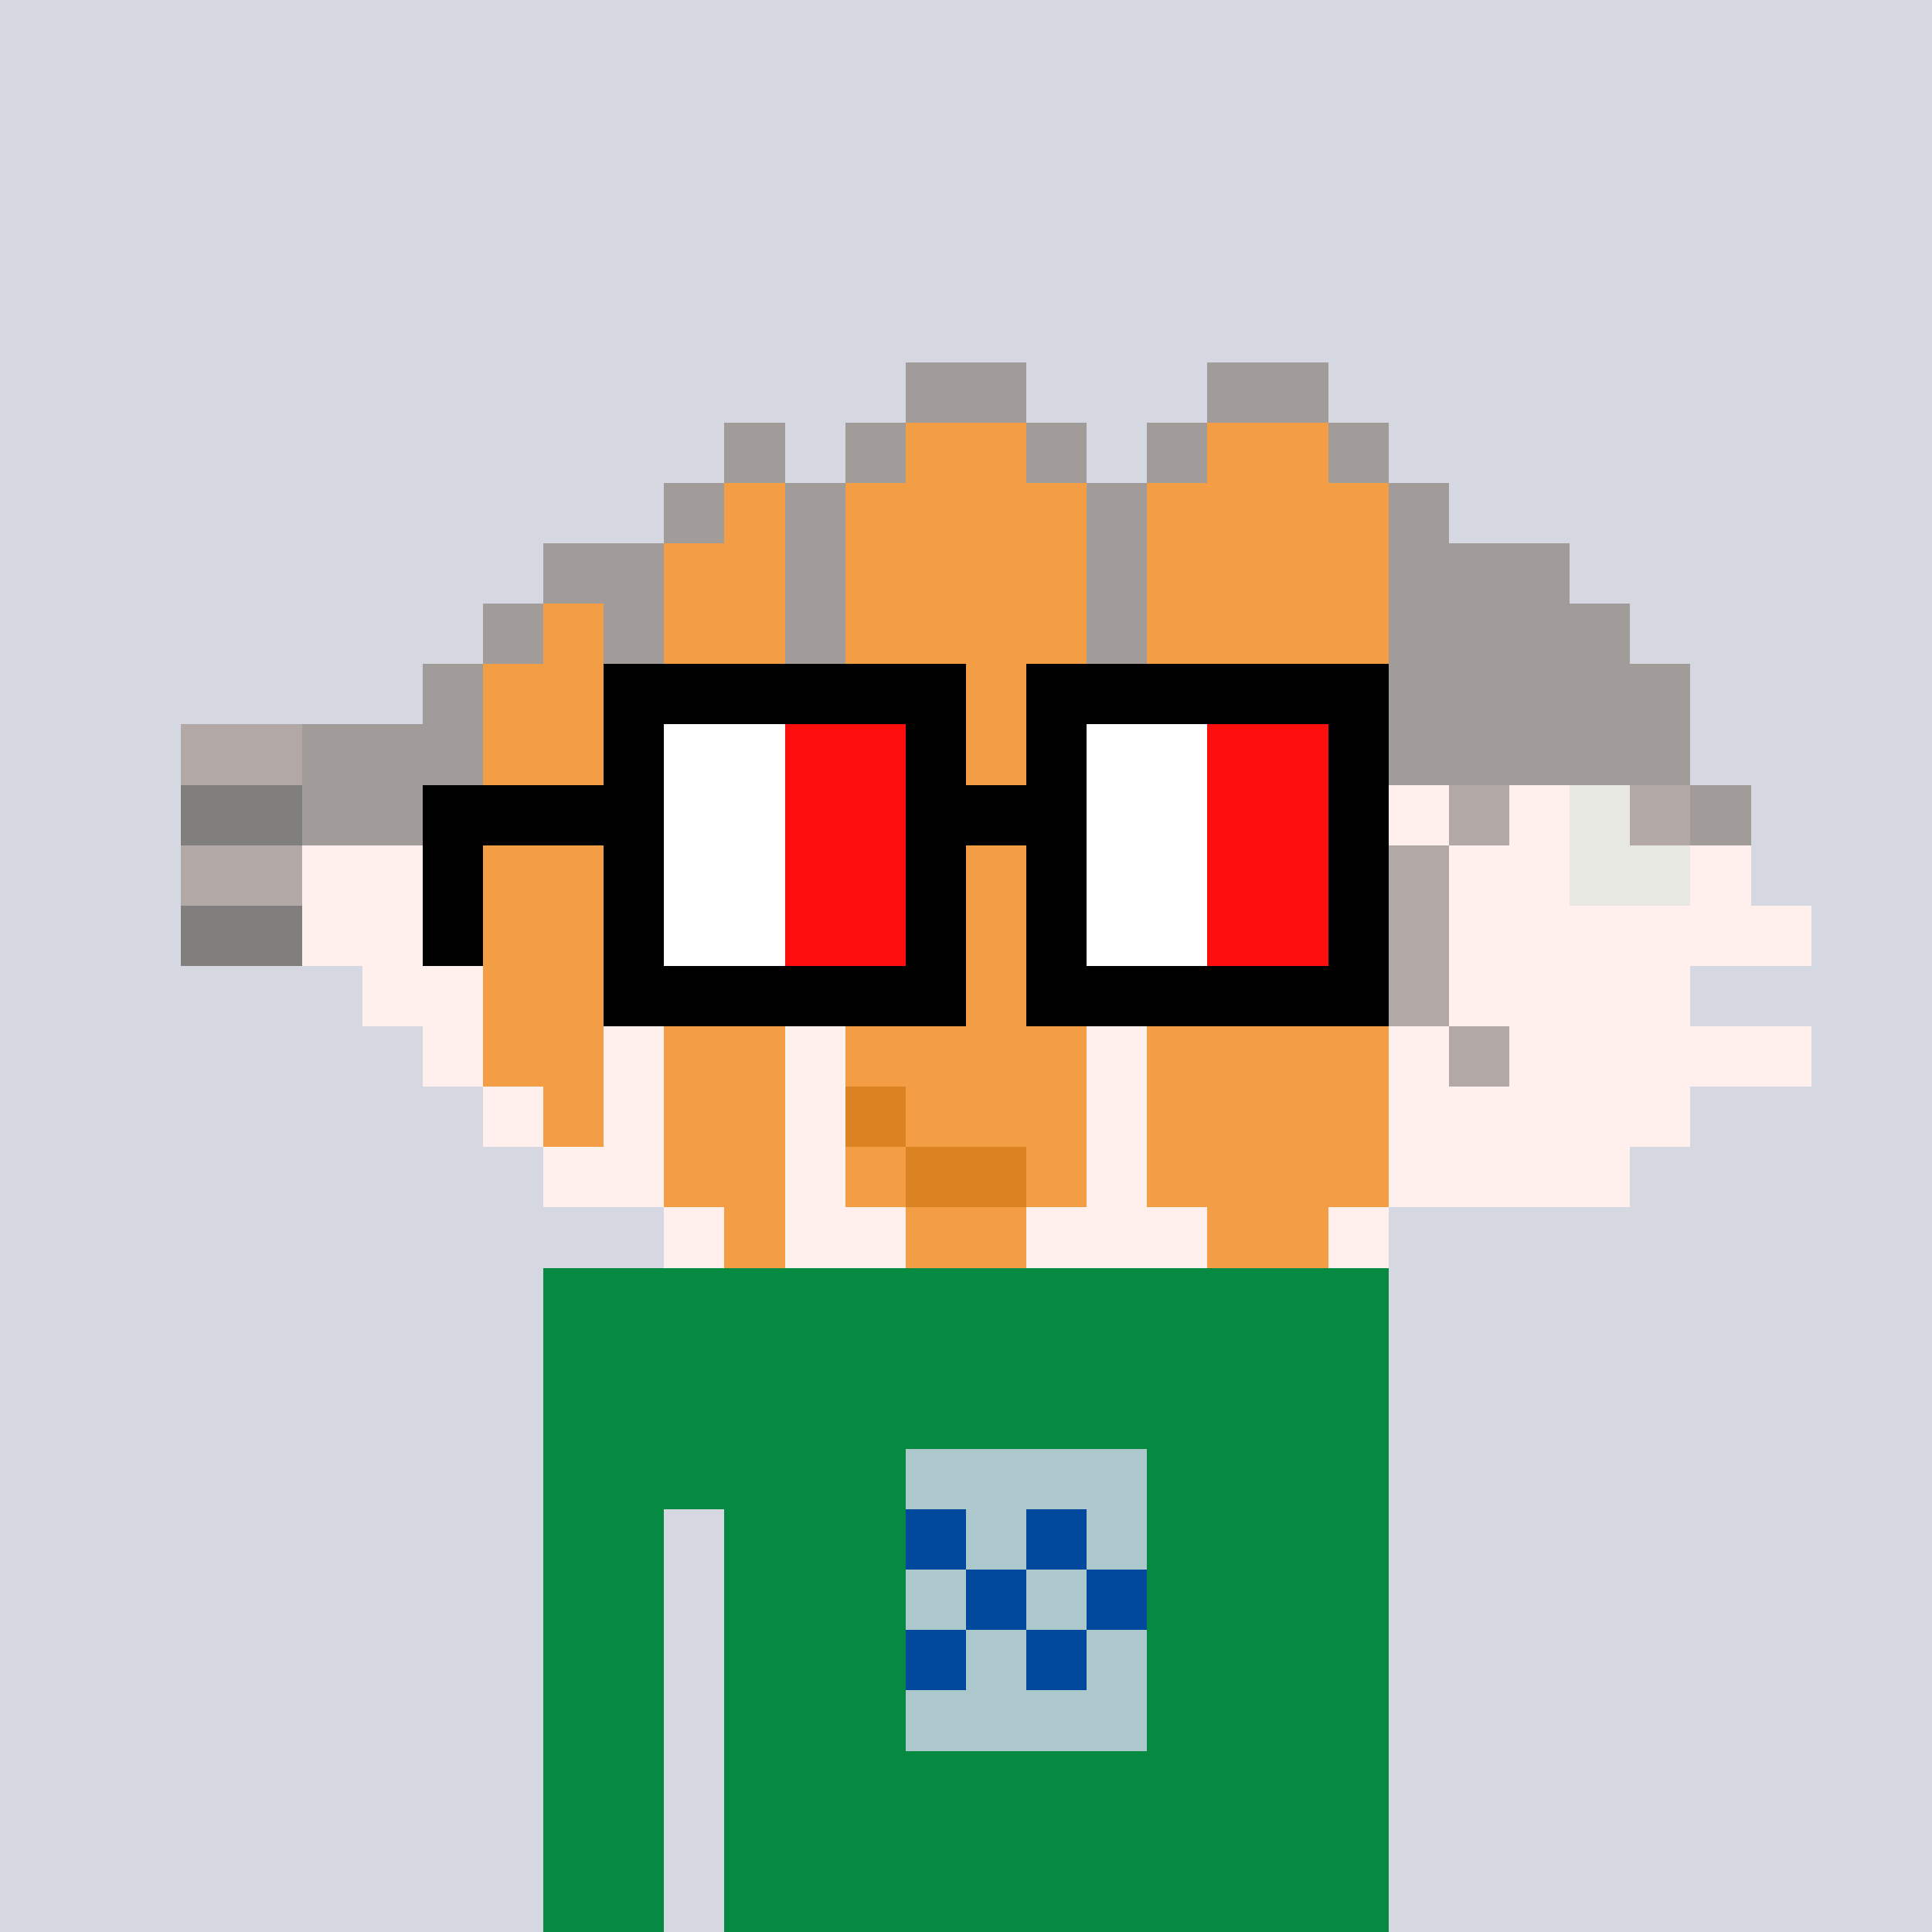<svg width="320" height="320" viewBox="0 0 320 320" xmlns="http://www.w3.org/2000/svg" shape-rendering="crispEdges"><rect width="100%" height="100%" fill="#d5d7e1" /><rect width="140" height="10" x="90" y="210" fill="#068940" /><rect width="140" height="10" x="90" y="220" fill="#068940" /><rect width="140" height="10" x="90" y="230" fill="#068940" /><rect width="140" height="10" x="90" y="240" fill="#068940" /><rect width="20" height="10" x="90" y="250" fill="#068940" /><rect width="110" height="10" x="120" y="250" fill="#068940" /><rect width="20" height="10" x="90" y="260" fill="#068940" /><rect width="110" height="10" x="120" y="260" fill="#068940" /><rect width="20" height="10" x="90" y="270" fill="#068940" /><rect width="110" height="10" x="120" y="270" fill="#068940" /><rect width="20" height="10" x="90" y="280" fill="#068940" /><rect width="110" height="10" x="120" y="280" fill="#068940" /><rect width="20" height="10" x="90" y="290" fill="#068940" /><rect width="110" height="10" x="120" y="290" fill="#068940" /><rect width="20" height="10" x="90" y="300" fill="#068940" /><rect width="110" height="10" x="120" y="300" fill="#068940" /><rect width="20" height="10" x="90" y="310" fill="#068940" /><rect width="110" height="10" x="120" y="310" fill="#068940" /><rect width="40" height="10" x="150" y="240" fill="#adc8cc" /><rect width="10" height="10" x="150" y="250" fill="#00499c" /><rect width="10" height="10" x="160" y="250" fill="#adc8cc" /><rect width="10" height="10" x="170" y="250" fill="#00499c" /><rect width="10" height="10" x="180" y="250" fill="#adc8cc" /><rect width="10" height="10" x="150" y="260" fill="#adc8cc" /><rect width="10" height="10" x="160" y="260" fill="#00499c" /><rect width="10" height="10" x="170" y="260" fill="#adc8cc" /><rect width="10" height="10" x="180" y="260" fill="#00499c" /><rect width="10" height="10" x="150" y="270" fill="#00499c" /><rect width="10" height="10" x="160" y="270" fill="#adc8cc" /><rect width="10" height="10" x="170" y="270" fill="#00499c" /><rect width="10" height="10" x="180" y="270" fill="#adc8cc" /><rect width="40" height="10" x="150" y="280" fill="#adc8cc" /><rect width="20" height="10" x="150" y="60" fill="#a19c9a" /><rect width="20" height="10" x="200" y="60" fill="#a19c9a" /><rect width="10" height="10" x="120" y="70" fill="#a19c9a" /><rect width="10" height="10" x="140" y="70" fill="#a19c9a" /><rect width="20" height="10" x="150" y="70" fill="#f39d44" /><rect width="10" height="10" x="170" y="70" fill="#a19c9a" /><rect width="10" height="10" x="190" y="70" fill="#a19c9a" /><rect width="20" height="10" x="200" y="70" fill="#f39d44" /><rect width="10" height="10" x="220" y="70" fill="#a19c9a" /><rect width="10" height="10" x="110" y="80" fill="#a19c9a" /><rect width="10" height="10" x="120" y="80" fill="#f39d44" /><rect width="10" height="10" x="130" y="80" fill="#a19c9a" /><rect width="40" height="10" x="140" y="80" fill="#f39d44" /><rect width="10" height="10" x="180" y="80" fill="#a19c9a" /><rect width="40" height="10" x="190" y="80" fill="#f39d44" /><rect width="10" height="10" x="230" y="80" fill="#a19c9a" /><rect width="20" height="10" x="90" y="90" fill="#a19c9a" /><rect width="20" height="10" x="110" y="90" fill="#f39d44" /><rect width="10" height="10" x="130" y="90" fill="#a19c9a" /><rect width="40" height="10" x="140" y="90" fill="#f39d44" /><rect width="10" height="10" x="180" y="90" fill="#a19c9a" /><rect width="40" height="10" x="190" y="90" fill="#f39d44" /><rect width="30" height="10" x="230" y="90" fill="#a19c9a" /><rect width="10" height="10" x="80" y="100" fill="#a19c9a" /><rect width="10" height="10" x="90" y="100" fill="#f39d44" /><rect width="10" height="10" x="100" y="100" fill="#a19c9a" /><rect width="20" height="10" x="110" y="100" fill="#f39d44" /><rect width="10" height="10" x="130" y="100" fill="#a19c9a" /><rect width="40" height="10" x="140" y="100" fill="#f39d44" /><rect width="10" height="10" x="180" y="100" fill="#a19c9a" /><rect width="40" height="10" x="190" y="100" fill="#f39d44" /><rect width="40" height="10" x="230" y="100" fill="#a19c9a" /><rect width="10" height="10" x="70" y="110" fill="#a19c9a" /><rect width="20" height="10" x="80" y="110" fill="#f39d44" /><rect width="10" height="10" x="100" y="110" fill="#a19c9a" /><rect width="20" height="10" x="110" y="110" fill="#f39d44" /><rect width="10" height="10" x="130" y="110" fill="#a19c9a" /><rect width="40" height="10" x="140" y="110" fill="#f39d44" /><rect width="10" height="10" x="180" y="110" fill="#a19c9a" /><rect width="40" height="10" x="190" y="110" fill="#f39d44" /><rect width="50" height="10" x="230" y="110" fill="#a19c9a" /><rect width="20" height="10" x="30" y="120" fill="#b2a8a5" /><rect width="30" height="10" x="50" y="120" fill="#a19c9a" /><rect width="20" height="10" x="80" y="120" fill="#f39d44" /><rect width="10" height="10" x="100" y="120" fill="#a19c9a" /><rect width="20" height="10" x="110" y="120" fill="#f39d44" /><rect width="10" height="10" x="130" y="120" fill="#a19c9a" /><rect width="40" height="10" x="140" y="120" fill="#f39d44" /><rect width="10" height="10" x="180" y="120" fill="#a19c9a" /><rect width="40" height="10" x="190" y="120" fill="#f39d44" /><rect width="50" height="10" x="230" y="120" fill="#a19c9a" /><rect width="20" height="10" x="30" y="130" fill="#807f7e" /><rect width="20" height="10" x="50" y="130" fill="#a19c9a" /><rect width="10" height="10" x="230" y="130" fill="#fff0ee" /><rect width="10" height="10" x="240" y="130" fill="#b2a8a5" /><rect width="10" height="10" x="250" y="130" fill="#fff0ee" /><rect width="10" height="10" x="260" y="130" fill="#e8e8e2" /><rect width="10" height="10" x="270" y="130" fill="#b2a8a5" /><rect width="10" height="10" x="280" y="130" fill="#a19c9a" /><rect width="20" height="10" x="30" y="140" fill="#b2a8a5" /><rect width="30" height="10" x="50" y="140" fill="#fff0ee" /><rect width="20" height="10" x="80" y="140" fill="#f39d44" /><rect width="10" height="10" x="100" y="140" fill="#fff0ee" /><rect width="20" height="10" x="110" y="140" fill="#f39d44" /><rect width="10" height="10" x="130" y="140" fill="#fff0ee" /><rect width="40" height="10" x="140" y="140" fill="#f39d44" /><rect width="10" height="10" x="180" y="140" fill="#fff0ee" /><rect width="40" height="10" x="190" y="140" fill="#f39d44" /><rect width="10" height="10" x="230" y="140" fill="#b2a8a5" /><rect width="20" height="10" x="240" y="140" fill="#fff0ee" /><rect width="20" height="10" x="260" y="140" fill="#e8e8e2" /><rect width="10" height="10" x="280" y="140" fill="#fff0ee" /><rect width="20" height="10" x="30" y="150" fill="#807f7e" /><rect width="30" height="10" x="50" y="150" fill="#fff0ee" /><rect width="20" height="10" x="80" y="150" fill="#f39d44" /><rect width="10" height="10" x="100" y="150" fill="#fff0ee" /><rect width="20" height="10" x="110" y="150" fill="#f39d44" /><rect width="10" height="10" x="130" y="150" fill="#fff0ee" /><rect width="40" height="10" x="140" y="150" fill="#f39d44" /><rect width="10" height="10" x="180" y="150" fill="#fff0ee" /><rect width="40" height="10" x="190" y="150" fill="#f39d44" /><rect width="10" height="10" x="230" y="150" fill="#b2a8a5" /><rect width="60" height="10" x="240" y="150" fill="#fff0ee" /><rect width="20" height="10" x="60" y="160" fill="#fff0ee" /><rect width="20" height="10" x="80" y="160" fill="#f39d44" /><rect width="10" height="10" x="100" y="160" fill="#fff0ee" /><rect width="20" height="10" x="110" y="160" fill="#f39d44" /><rect width="10" height="10" x="130" y="160" fill="#fff0ee" /><rect width="40" height="10" x="140" y="160" fill="#f39d44" /><rect width="10" height="10" x="180" y="160" fill="#fff0ee" /><rect width="40" height="10" x="190" y="160" fill="#f39d44" /><rect width="10" height="10" x="230" y="160" fill="#b2a8a5" /><rect width="40" height="10" x="240" y="160" fill="#fff0ee" /><rect width="10" height="10" x="70" y="170" fill="#fff0ee" /><rect width="20" height="10" x="80" y="170" fill="#f39d44" /><rect width="10" height="10" x="100" y="170" fill="#fff0ee" /><rect width="20" height="10" x="110" y="170" fill="#f39d44" /><rect width="10" height="10" x="130" y="170" fill="#fff0ee" /><rect width="40" height="10" x="140" y="170" fill="#f39d44" /><rect width="10" height="10" x="180" y="170" fill="#fff0ee" /><rect width="40" height="10" x="190" y="170" fill="#f39d44" /><rect width="10" height="10" x="230" y="170" fill="#fff0ee" /><rect width="10" height="10" x="240" y="170" fill="#b2a8a5" /><rect width="50" height="10" x="250" y="170" fill="#fff0ee" /><rect width="10" height="10" x="80" y="180" fill="#fff0ee" /><rect width="10" height="10" x="90" y="180" fill="#f39d44" /><rect width="10" height="10" x="100" y="180" fill="#fff0ee" /><rect width="20" height="10" x="110" y="180" fill="#f39d44" /><rect width="10" height="10" x="130" y="180" fill="#fff0ee" /><rect width="10" height="10" x="140" y="180" fill="#db8323" /><rect width="30" height="10" x="150" y="180" fill="#f39d44" /><rect width="10" height="10" x="180" y="180" fill="#fff0ee" /><rect width="40" height="10" x="190" y="180" fill="#f39d44" /><rect width="50" height="10" x="230" y="180" fill="#fff0ee" /><rect width="20" height="10" x="90" y="190" fill="#fff0ee" /><rect width="20" height="10" x="110" y="190" fill="#f39d44" /><rect width="10" height="10" x="130" y="190" fill="#fff0ee" /><rect width="10" height="10" x="140" y="190" fill="#f39d44" /><rect width="20" height="10" x="150" y="190" fill="#db8323" /><rect width="10" height="10" x="170" y="190" fill="#f39d44" /><rect width="10" height="10" x="180" y="190" fill="#fff0ee" /><rect width="40" height="10" x="190" y="190" fill="#f39d44" /><rect width="40" height="10" x="230" y="190" fill="#fff0ee" /><rect width="10" height="10" x="110" y="200" fill="#fff0ee" /><rect width="10" height="10" x="120" y="200" fill="#f39d44" /><rect width="20" height="10" x="130" y="200" fill="#fff0ee" /><rect width="20" height="10" x="150" y="200" fill="#f39d44" /><rect width="30" height="10" x="170" y="200" fill="#fff0ee" /><rect width="20" height="10" x="200" y="200" fill="#f39d44" /><rect width="10" height="10" x="220" y="200" fill="#fff0ee" /><rect width="60" height="10" x="100" y="110" fill="#000000" /><rect width="60" height="10" x="170" y="110" fill="#000000" /><rect width="10" height="10" x="100" y="120" fill="#000000" /><rect width="20" height="10" x="110" y="120" fill="#ffffff" /><rect width="20" height="10" x="130" y="120" fill="#ff0e0e" /><rect width="10" height="10" x="150" y="120" fill="#000000" /><rect width="10" height="10" x="170" y="120" fill="#000000" /><rect width="20" height="10" x="180" y="120" fill="#ffffff" /><rect width="20" height="10" x="200" y="120" fill="#ff0e0e" /><rect width="10" height="10" x="220" y="120" fill="#000000" /><rect width="40" height="10" x="70" y="130" fill="#000000" /><rect width="20" height="10" x="110" y="130" fill="#ffffff" /><rect width="20" height="10" x="130" y="130" fill="#ff0e0e" /><rect width="30" height="10" x="150" y="130" fill="#000000" /><rect width="20" height="10" x="180" y="130" fill="#ffffff" /><rect width="20" height="10" x="200" y="130" fill="#ff0e0e" /><rect width="10" height="10" x="220" y="130" fill="#000000" /><rect width="10" height="10" x="70" y="140" fill="#000000" /><rect width="10" height="10" x="100" y="140" fill="#000000" /><rect width="20" height="10" x="110" y="140" fill="#ffffff" /><rect width="20" height="10" x="130" y="140" fill="#ff0e0e" /><rect width="10" height="10" x="150" y="140" fill="#000000" /><rect width="10" height="10" x="170" y="140" fill="#000000" /><rect width="20" height="10" x="180" y="140" fill="#ffffff" /><rect width="20" height="10" x="200" y="140" fill="#ff0e0e" /><rect width="10" height="10" x="220" y="140" fill="#000000" /><rect width="10" height="10" x="70" y="150" fill="#000000" /><rect width="10" height="10" x="100" y="150" fill="#000000" /><rect width="20" height="10" x="110" y="150" fill="#ffffff" /><rect width="20" height="10" x="130" y="150" fill="#ff0e0e" /><rect width="10" height="10" x="150" y="150" fill="#000000" /><rect width="10" height="10" x="170" y="150" fill="#000000" /><rect width="20" height="10" x="180" y="150" fill="#ffffff" /><rect width="20" height="10" x="200" y="150" fill="#ff0e0e" /><rect width="10" height="10" x="220" y="150" fill="#000000" /><rect width="60" height="10" x="100" y="160" fill="#000000" /><rect width="60" height="10" x="170" y="160" fill="#000000" /></svg>